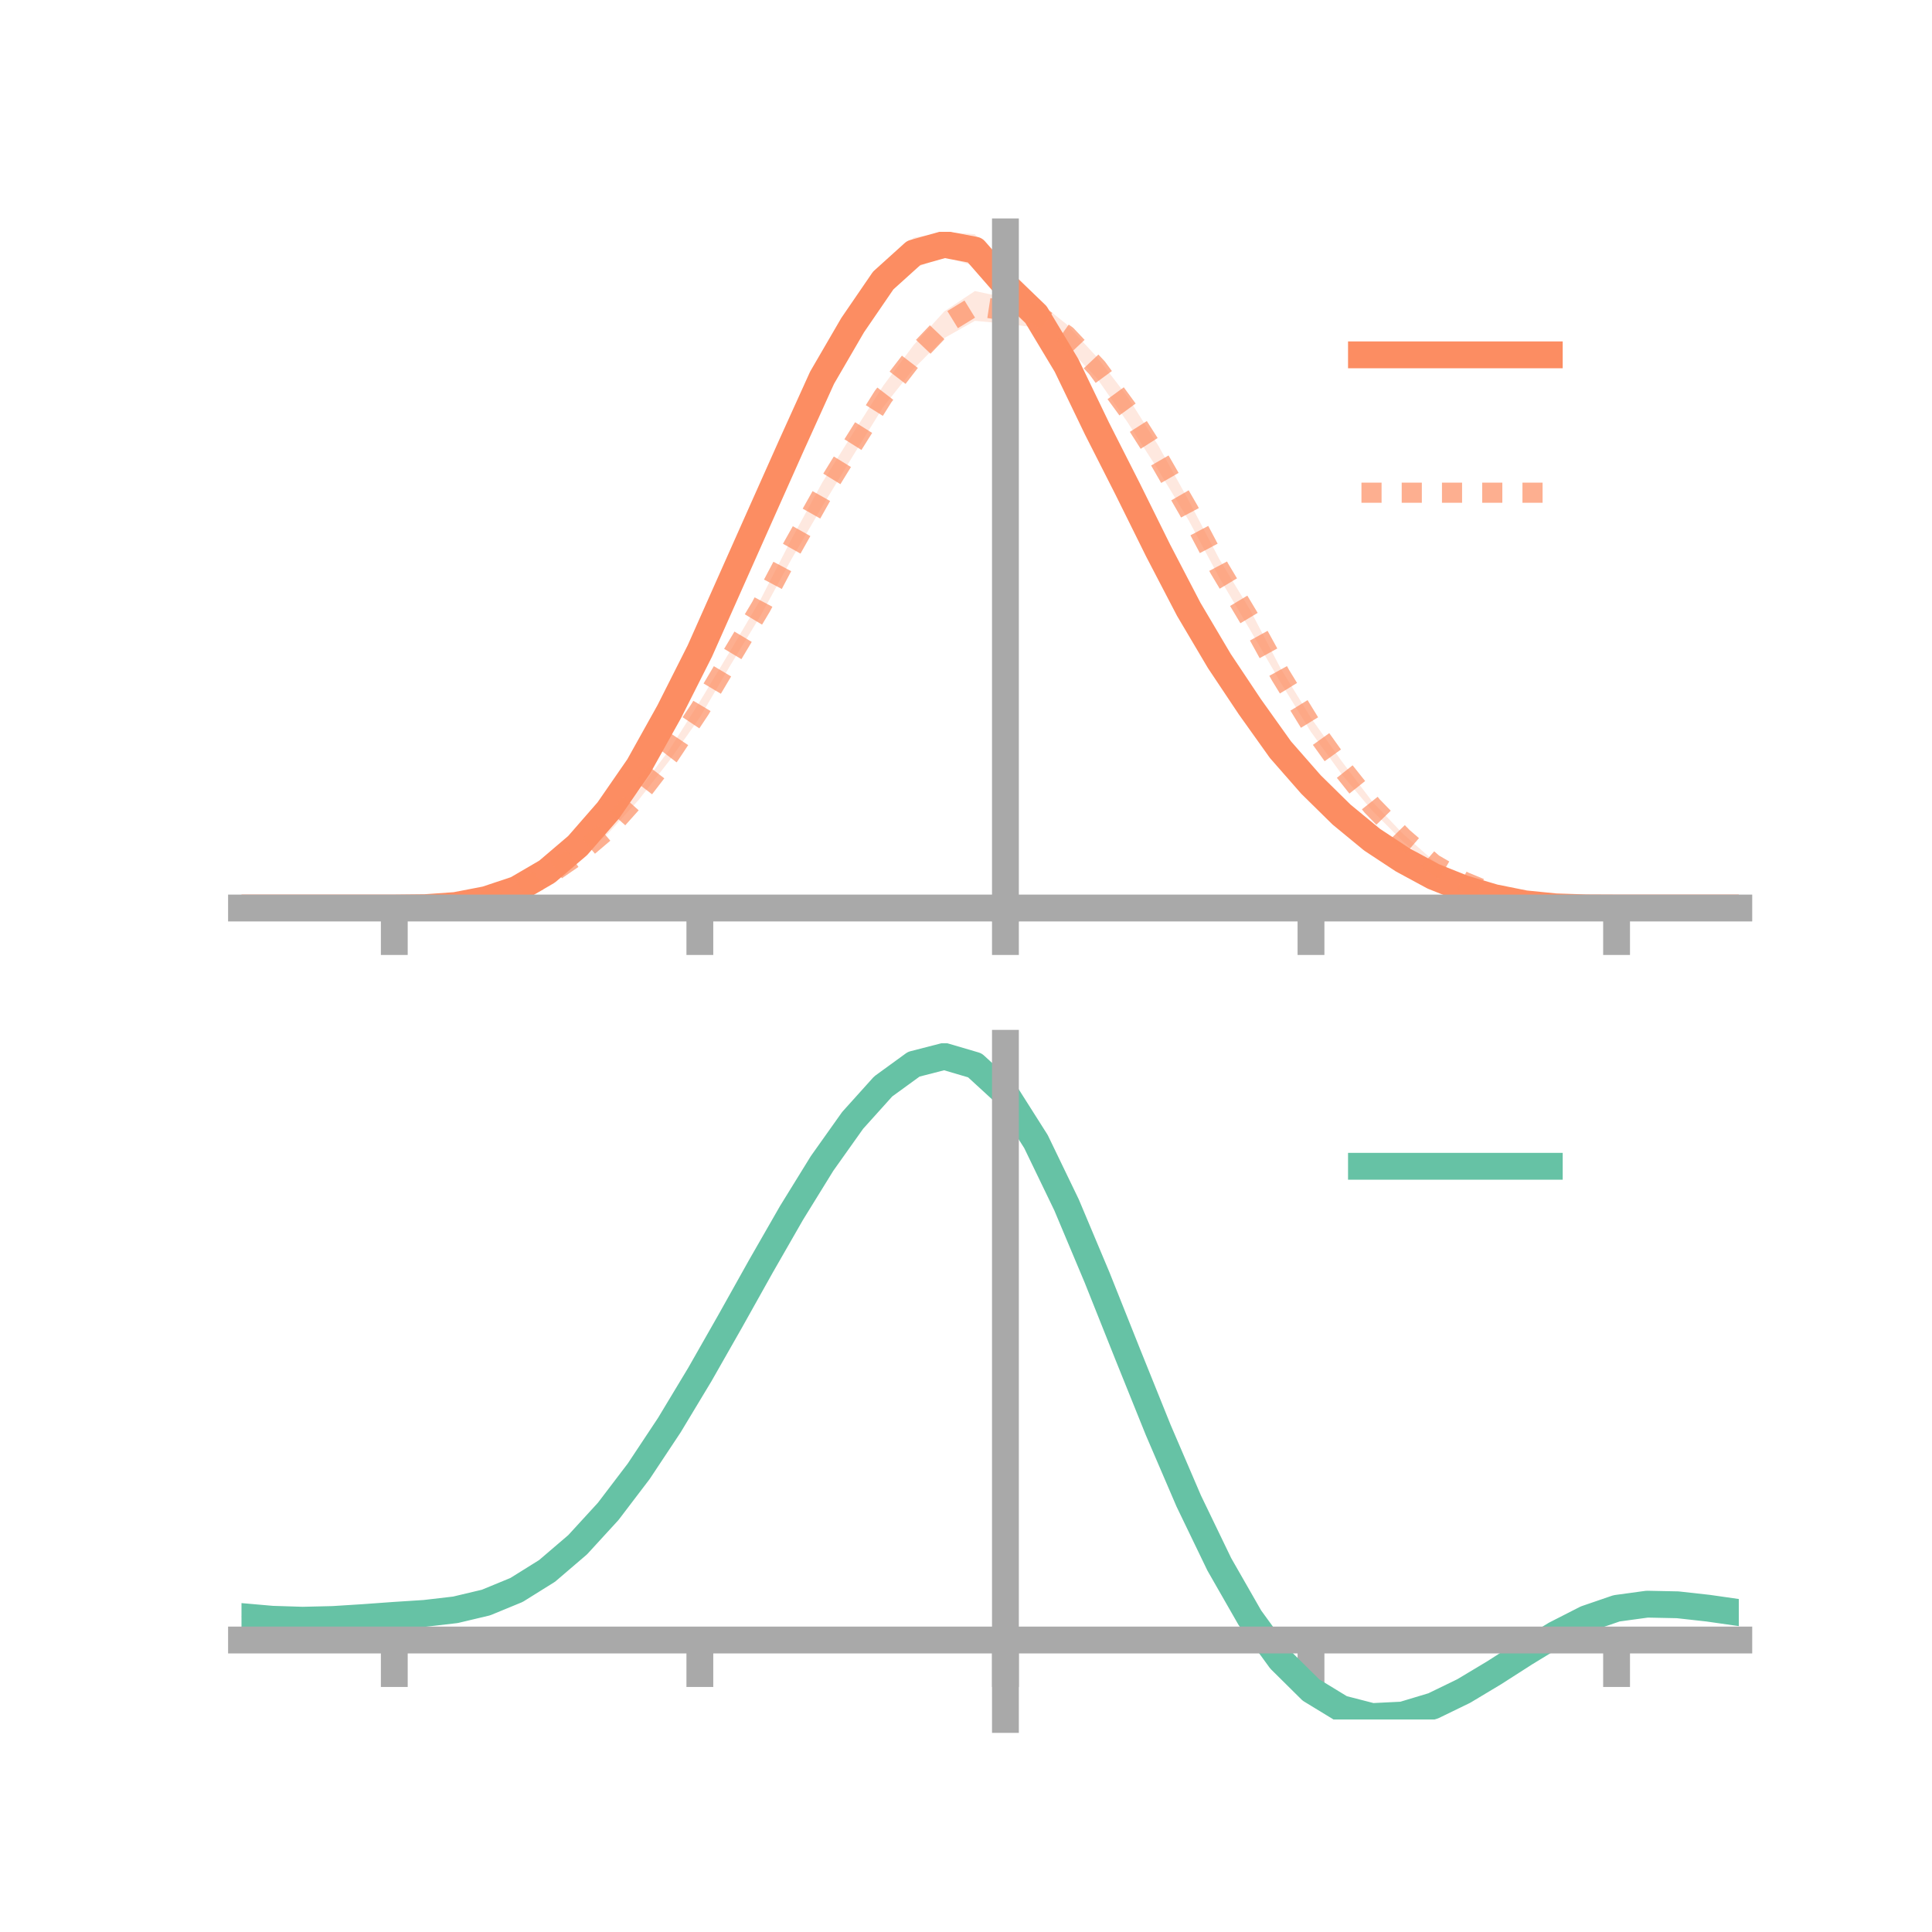 <?xml version="1.0" encoding="utf-8" standalone="no"?>
<!DOCTYPE svg PUBLIC "-//W3C//DTD SVG 1.1//EN"
  "http://www.w3.org/Graphics/SVG/1.1/DTD/svg11.dtd">
<!-- Created with matplotlib (https://matplotlib.org/) -->
<svg height="144pt" version="1.1" viewBox="0 0 144 144" width="144pt" xmlns="http://www.w3.org/2000/svg" xmlns:xlink="http://www.w3.org/1999/xlink">
 <defs>
  <style type="text/css">*{stroke-linecap:butt;stroke-linejoin:round;}</style>
 </defs>
 <g id="figure_1">
  <g id="patch_1">
   <path d="M 0 144 
L 144 144 
L 144 0 
L 0 0 
z
" style="fill:none;"/>
  </g>
  <g id="axes_1">
   <g id="patch_2">
    <path d="M 18 67.68 
L 129.6 67.68 
L 129.6 17.28 
L 18 17.28 
z
" style="fill:none;"/>
   </g>
   <g id="PolyCollection_1">
    <path clip-path="url(#p253152c59d)" d="M 18 67.677 
L 18 67.677 
L 20.278 67.677 
L 22.555 67.677 
L 24.833 67.677 
L 27.11 67.677 
L 29.388 67.677 
L 31.665 67.639 
L 33.943 67.442 
L 36.22 66.955 
L 38.498 66.147 
L 40.776 64.756 
L 43.053 62.704 
L 45.331 60.027 
L 47.608 56.667 
L 49.886 52.408 
L 52.163 47.859 
L 54.441 42.638 
L 56.718 37.264 
L 58.996 32.239 
L 61.273 27.008 
L 63.551 23.043 
L 65.829 19.867 
L 68.106 17.718 
L 70.384 17.28 
L 72.661 17.461 
L 74.939 20.078 
L 77.216 22.252 
L 79.494 26.028 
L 81.771 30.892 
L 84.049 35.682 
L 86.327 40.278 
L 88.604 44.633 
L 90.882 48.671 
L 93.159 52.113 
L 95.437 55.408 
L 97.714 58.001 
L 99.992 60.363 
L 102.269 62.239 
L 104.547 63.792 
L 106.824 65.092 
L 109.102 66.041 
L 111.38 66.797 
L 113.657 67.286 
L 115.935 67.555 
L 118.212 67.655 
L 120.49 67.677 
L 122.767 67.677 
L 125.045 67.677 
L 127.322 67.677 
L 129.6 67.677 
L 129.6 67.677 
L 129.6 67.677 
L 127.322 67.677 
L 125.045 67.677 
L 122.767 67.677 
L 120.49 67.678 
L 118.212 67.68 
L 115.935 67.627 
L 113.657 67.438 
L 111.38 67.016 
L 109.102 66.418 
L 106.824 65.549 
L 104.547 64.388 
L 102.269 62.937 
L 99.992 61.064 
L 97.714 58.945 
L 95.437 56.343 
L 93.159 53.247 
L 90.882 49.863 
L 88.604 46.203 
L 86.327 41.815 
L 84.049 37.211 
L 81.771 33.026 
L 79.494 28.446 
L 77.216 24.637 
L 74.939 22.42 
L 72.661 19.823 
L 70.384 19.147 
L 68.106 19.988 
L 65.829 21.951 
L 63.551 25.427 
L 61.273 29.297 
L 58.996 34.121 
L 56.718 39.308 
L 54.441 44.159 
L 52.163 49.181 
L 49.886 53.661 
L 47.608 57.571 
L 45.331 60.799 
L 43.053 63.344 
L 40.776 65.173 
L 38.498 66.442 
L 36.22 67.151 
L 33.943 67.542 
L 31.665 67.668 
L 29.388 67.678 
L 27.11 67.677 
L 24.833 67.677 
L 22.555 67.677 
L 20.278 67.677 
L 18 67.677 
z
" style="fill:#fc8d62;fill-opacity:0.2;"/>
   </g>
   <g id="PolyCollection_2">
    <path clip-path="url(#p253152c59d)" d="M 18 67.677 
L 18 67.677 
L 20.278 67.677 
L 22.555 67.677 
L 24.833 67.677 
L 27.11 67.677 
L 29.388 67.677 
L 31.665 67.628 
L 33.943 67.463 
L 36.22 67.03 
L 38.498 66.301 
L 40.776 65.09 
L 43.053 63.522 
L 45.331 61.512 
L 47.608 58.911 
L 49.886 55.892 
L 52.163 52.284 
L 54.441 48.497 
L 56.718 44.624 
L 58.996 40.176 
L 61.273 35.985 
L 63.551 32.332 
L 65.829 28.755 
L 68.106 25.708 
L 70.384 23.209 
L 72.661 21.694 
L 74.939 22.177 
L 77.216 22.347 
L 79.494 24.166 
L 81.771 26.626 
L 84.049 29.58 
L 86.327 33.198 
L 88.604 37.319 
L 90.882 41.675 
L 93.159 45.426 
L 95.437 49.793 
L 97.714 53.51 
L 99.992 56.723 
L 102.269 59.729 
L 104.547 62.127 
L 106.824 64.137 
L 109.102 65.517 
L 111.38 66.502 
L 113.657 67.16 
L 115.935 67.503 
L 118.212 67.651 
L 120.49 67.677 
L 122.767 67.677 
L 125.045 67.677 
L 127.322 67.677 
L 129.6 67.677 
L 129.6 67.677 
L 129.6 67.677 
L 127.322 67.677 
L 125.045 67.677 
L 122.767 67.677 
L 120.49 67.678 
L 118.212 67.682 
L 115.935 67.606 
L 113.657 67.344 
L 111.38 66.803 
L 109.102 65.9 
L 106.824 64.628 
L 104.547 62.695 
L 102.269 60.414 
L 99.992 57.697 
L 97.714 54.557 
L 95.437 50.844 
L 93.159 46.92 
L 90.882 43.061 
L 88.604 38.796 
L 86.327 35.028 
L 84.049 31.486 
L 81.771 28.208 
L 79.494 25.827 
L 77.216 24.413 
L 74.939 24.127 
L 72.661 23.912 
L 70.384 25.196 
L 68.106 27.475 
L 65.829 30.335 
L 63.551 34.012 
L 61.273 37.769 
L 58.996 41.667 
L 56.718 45.838 
L 54.441 49.581 
L 52.163 53.47 
L 49.886 56.702 
L 47.608 59.615 
L 45.331 62.112 
L 43.053 63.973 
L 40.776 65.535 
L 38.498 66.577 
L 36.22 67.226 
L 33.943 67.55 
L 31.665 67.666 
L 29.388 67.678 
L 27.11 67.677 
L 24.833 67.677 
L 22.555 67.677 
L 20.278 67.677 
L 18 67.677 
z
" style="fill:#fc8d62;fill-opacity:0.2;"/>
   </g>
   <g id="matplotlib.axis_1">
    <g id="xtick_1">
     <g id="line2d_1">
      <defs>
       <path d="M 0 0 
L 0 3.5 
" id="m8eeb83eb0e" style="stroke:#a9a9a9;stroke-width:2;"/>
      </defs>
      <g>
       <use style="fill:#a9a9a9;stroke:#a9a9a9;stroke-width:2;" x="29.388" xlink:href="#m8eeb83eb0e" y="67.677"/>
      </g>
     </g>
    </g>
    <g id="xtick_2">
     <g id="line2d_2">
      <g>
       <use style="fill:#a9a9a9;stroke:#a9a9a9;stroke-width:2;" x="52.163" xlink:href="#m8eeb83eb0e" y="67.677"/>
      </g>
     </g>
    </g>
    <g id="xtick_3">
     <g id="line2d_3">
      <g>
       <use style="fill:#a9a9a9;stroke:#a9a9a9;stroke-width:2;" x="74.939" xlink:href="#m8eeb83eb0e" y="67.677"/>
      </g>
     </g>
    </g>
    <g id="xtick_4">
     <g id="line2d_4">
      <g>
       <use style="fill:#a9a9a9;stroke:#a9a9a9;stroke-width:2;" x="97.714" xlink:href="#m8eeb83eb0e" y="67.677"/>
      </g>
     </g>
    </g>
    <g id="xtick_5">
     <g id="line2d_5">
      <g>
       <use style="fill:#a9a9a9;stroke:#a9a9a9;stroke-width:2;" x="120.49" xlink:href="#m8eeb83eb0e" y="67.677"/>
      </g>
     </g>
    </g>
   </g>
   <g id="matplotlib.axis_2"/>
   <g id="line2d_6">
    <path clip-path="url(#p253152c59d)" d="M 18 67.677 
L 20.278 67.677 
L 22.555 67.677 
L 24.833 67.677 
L 27.11 67.677 
L 29.388 67.677 
L 31.665 67.653 
L 33.943 67.492 
L 36.22 67.053 
L 38.498 66.294 
L 40.776 64.964 
L 43.053 63.024 
L 45.331 60.413 
L 47.608 57.119 
L 49.886 53.034 
L 52.163 48.52 
L 54.441 43.399 
L 56.718 38.286 
L 58.996 33.18 
L 61.273 28.153 
L 63.551 24.235 
L 65.829 20.909 
L 68.106 18.853 
L 70.384 18.213 
L 72.661 18.642 
L 74.939 21.249 
L 77.216 23.445 
L 79.494 27.237 
L 81.771 31.959 
L 84.049 36.447 
L 86.327 41.046 
L 88.604 45.418 
L 90.882 49.267 
L 93.159 52.68 
L 95.437 55.875 
L 97.714 58.473 
L 99.992 60.714 
L 102.269 62.588 
L 104.547 64.09 
L 106.824 65.321 
L 109.102 66.23 
L 111.38 66.906 
L 113.657 67.362 
L 115.935 67.591 
L 118.212 67.667 
L 120.49 67.677 
L 122.767 67.677 
L 125.045 67.677 
L 127.322 67.677 
L 129.6 67.677 
" style="fill:none;stroke:#fc8d62;stroke-linecap:square;stroke-width:2;"/>
   </g>
   <g id="line2d_7">
    <path clip-path="url(#p253152c59d)" d="M 18 67.677 
L 20.278 67.677 
L 22.555 67.677 
L 24.833 67.677 
L 27.11 67.677 
L 29.388 67.677 
L 31.665 67.647 
L 33.943 67.506 
L 36.22 67.128 
L 38.498 66.439 
L 40.776 65.312 
L 43.053 63.747 
L 45.331 61.812 
L 47.608 59.263 
L 49.886 56.297 
L 52.163 52.877 
L 54.441 49.039 
L 56.718 45.231 
L 58.996 40.921 
L 61.273 36.877 
L 63.551 33.172 
L 65.829 29.545 
L 68.106 26.592 
L 70.384 24.203 
L 72.661 22.803 
L 74.939 23.152 
L 77.216 23.38 
L 79.494 24.997 
L 81.771 27.417 
L 84.049 30.533 
L 86.327 34.113 
L 88.604 38.058 
L 90.882 42.368 
L 93.159 46.173 
L 95.437 50.318 
L 97.714 54.033 
L 99.992 57.21 
L 102.269 60.072 
L 104.547 62.411 
L 106.824 64.382 
L 109.102 65.709 
L 111.38 66.652 
L 113.657 67.252 
L 115.935 67.554 
L 118.212 67.667 
L 120.49 67.677 
L 122.767 67.677 
L 125.045 67.677 
L 127.322 67.677 
L 129.6 67.677 
" style="fill:none;stroke:#fc8d62;stroke-dasharray:1.5,1.5;stroke-dashoffset:0;stroke-opacity:0.7;stroke-width:1.5;"/>
   </g>
   <g id="patch_3">
    <path d="M 74.939 67.68 
L 74.939 17.28 
" style="fill:none;stroke:#a9a9a9;stroke-linecap:square;stroke-linejoin:miter;stroke-width:2;"/>
   </g>
   <g id="patch_4">
    <path d="M 129.6 67.68 
L 129.6 17.28 
" style="fill:none;"/>
   </g>
   <g id="patch_5">
    <path d="M 18 67.677 
L 129.6 67.677 
" style="fill:none;stroke:#a9a9a9;stroke-linecap:square;stroke-linejoin:miter;stroke-width:2;"/>
   </g>
   <g id="patch_6">
    <path d="M 18 17.28 
L 129.6 17.28 
" style="fill:none;"/>
   </g>
   <g id="legend_1">
    <g id="line2d_8">
     <path d="M 101.475 26.449 
L 115.475 26.449 
" style="fill:none;stroke:#fc8d62;stroke-linecap:square;stroke-width:2;"/>
    </g>
    <g id="line2d_9"/>
    <g id="text_1">
     <!--   -->
     <g transform="translate(121.075 28.899)scale(0.07 -0.07)">
      <defs>
       <path id="DejaVuSans-32"/>
      </defs>
      <use xlink:href="#DejaVuSans-32"/>
     </g>
    </g>
    <g id="line2d_10">
     <path d="M 101.475 36.724 
L 115.475 36.724 
" style="fill:none;stroke:#fc8d62;stroke-dasharray:1.5,1.5;stroke-dashoffset:0;stroke-opacity:0.7;stroke-width:1.5;"/>
    </g>
    <g id="line2d_11"/>
    <g id="text_2">
     <!--   -->
     <g transform="translate(121.075 39.174)scale(0.07 -0.07)">
      <use xlink:href="#DejaVuSans-32"/>
     </g>
    </g>
   </g>
  </g>
  <g id="axes_2">
   <g id="patch_7">
    <path d="M 18 128.16 
L 129.6 128.16 
L 129.6 77.76 
L 18 77.76 
z
" style="fill:none;"/>
   </g>
   <g id="PolyCollection_3">
    <path clip-path="url(#p43e99c63d5)" d="M 18 120.53 
L 18 120.447 
L 20.278 120.658 
L 22.555 120.732 
L 24.833 120.671 
L 27.11 120.517 
L 29.388 120.343 
L 31.665 120.189 
L 33.943 119.919 
L 36.22 119.373 
L 38.498 118.425 
L 40.776 116.982 
L 43.053 114.994 
L 45.331 112.451 
L 47.608 109.387 
L 49.886 105.867 
L 52.163 101.994 
L 54.441 97.896 
L 56.718 93.729 
L 58.996 89.666 
L 61.273 85.898 
L 63.551 82.621 
L 65.829 80.04 
L 68.106 78.355 
L 70.384 77.76 
L 72.661 78.442 
L 74.939 80.566 
L 77.216 84.213 
L 79.494 89.003 
L 81.771 94.502 
L 84.049 100.301 
L 86.327 106.045 
L 88.604 111.433 
L 90.882 116.232 
L 93.159 120.272 
L 95.437 123.452 
L 97.714 125.731 
L 99.992 127.132 
L 102.269 127.725 
L 104.547 127.618 
L 106.824 126.946 
L 109.102 125.86 
L 111.38 124.519 
L 113.657 123.086 
L 115.935 121.719 
L 118.212 120.571 
L 120.49 119.793 
L 122.767 119.483 
L 125.045 119.535 
L 127.322 119.797 
L 129.6 120.136 
L 129.6 120.246 
L 129.6 120.246 
L 127.322 119.932 
L 125.045 119.689 
L 122.767 119.646 
L 120.49 119.959 
L 118.212 120.746 
L 115.935 121.922 
L 113.657 123.336 
L 111.38 124.824 
L 109.102 126.215 
L 106.824 127.341 
L 104.547 128.039 
L 102.269 128.16 
L 99.992 127.578 
L 97.714 126.2 
L 95.437 123.972 
L 93.159 120.883 
L 90.882 116.971 
L 88.604 112.33 
L 86.327 107.119 
L 84.049 101.559 
L 81.771 95.939 
L 79.494 90.607 
L 77.216 85.959 
L 74.939 82.422 
L 72.661 80.366 
L 70.384 79.71 
L 68.106 80.286 
L 65.829 81.911 
L 63.551 84.392 
L 61.273 87.533 
L 58.996 91.139 
L 56.718 95.02 
L 54.441 98.994 
L 52.163 102.897 
L 49.886 106.583 
L 47.608 109.932 
L 45.331 112.851 
L 43.053 115.28 
L 40.776 117.19 
L 38.498 118.59 
L 36.22 119.518 
L 33.943 120.053 
L 31.665 120.312 
L 29.388 120.452 
L 27.11 120.61 
L 24.833 120.743 
L 22.555 120.791 
L 20.278 120.721 
L 18 120.53 
z
" style="fill:#66c2a5;fill-opacity:0.2;"/>
   </g>
   <g id="matplotlib.axis_3">
    <g id="xtick_6">
     <g id="line2d_12">
      <g>
       <use style="fill:#a9a9a9;stroke:#a9a9a9;stroke-width:2;" x="29.388" xlink:href="#m8eeb83eb0e" y="122.236"/>
      </g>
     </g>
    </g>
    <g id="xtick_7">
     <g id="line2d_13">
      <g>
       <use style="fill:#a9a9a9;stroke:#a9a9a9;stroke-width:2;" x="52.163" xlink:href="#m8eeb83eb0e" y="122.236"/>
      </g>
     </g>
    </g>
    <g id="xtick_8">
     <g id="line2d_14">
      <g>
       <use style="fill:#a9a9a9;stroke:#a9a9a9;stroke-width:2;" x="74.939" xlink:href="#m8eeb83eb0e" y="122.236"/>
      </g>
     </g>
    </g>
    <g id="xtick_9">
     <g id="line2d_15">
      <g>
       <use style="fill:#a9a9a9;stroke:#a9a9a9;stroke-width:2;" x="97.714" xlink:href="#m8eeb83eb0e" y="122.236"/>
      </g>
     </g>
    </g>
    <g id="xtick_10">
     <g id="line2d_16">
      <g>
       <use style="fill:#a9a9a9;stroke:#a9a9a9;stroke-width:2;" x="120.49" xlink:href="#m8eeb83eb0e" y="122.236"/>
      </g>
     </g>
    </g>
   </g>
   <g id="matplotlib.axis_4"/>
   <g id="line2d_17">
    <path clip-path="url(#p43e99c63d5)" d="M 18 120.489 
L 20.278 120.689 
L 22.555 120.761 
L 24.833 120.707 
L 27.11 120.563 
L 29.388 120.398 
L 31.665 120.251 
L 33.943 119.986 
L 36.22 119.445 
L 38.498 118.507 
L 40.776 117.086 
L 43.053 115.137 
L 45.331 112.651 
L 47.608 109.659 
L 49.886 106.225 
L 52.163 102.446 
L 54.441 98.445 
L 56.718 94.374 
L 58.996 90.403 
L 61.273 86.715 
L 63.551 83.507 
L 65.829 80.976 
L 68.106 79.321 
L 70.384 78.735 
L 72.661 79.404 
L 74.939 81.494 
L 77.216 85.086 
L 79.494 89.805 
L 81.771 95.22 
L 84.049 100.93 
L 86.327 106.582 
L 88.604 111.882 
L 90.882 116.601 
L 93.159 120.578 
L 95.437 123.712 
L 97.714 125.966 
L 99.992 127.355 
L 102.269 127.942 
L 104.547 127.829 
L 106.824 127.144 
L 109.102 126.037 
L 111.38 124.671 
L 113.657 123.211 
L 115.935 121.82 
L 118.212 120.658 
L 120.49 119.876 
L 122.767 119.565 
L 125.045 119.612 
L 127.322 119.865 
L 129.6 120.191 
" style="fill:none;stroke:#66c2a5;stroke-linecap:square;stroke-width:2;"/>
   </g>
   <g id="patch_8">
    <path d="M 74.939 128.16 
L 74.939 77.76 
" style="fill:none;stroke:#a9a9a9;stroke-linecap:square;stroke-linejoin:miter;stroke-width:2;"/>
   </g>
   <g id="patch_9">
    <path d="M 129.6 128.16 
L 129.6 77.76 
" style="fill:none;"/>
   </g>
   <g id="patch_10">
    <path d="M 18 122.236 
L 129.6 122.236 
" style="fill:none;stroke:#a9a9a9;stroke-linecap:square;stroke-linejoin:miter;stroke-width:2;"/>
   </g>
   <g id="patch_11">
    <path d="M 18 77.76 
L 129.6 77.76 
" style="fill:none;"/>
   </g>
   <g id="legend_2">
    <g id="line2d_18">
     <path d="M 101.475 86.929 
L 115.475 86.929 
" style="fill:none;stroke:#66c2a5;stroke-linecap:square;stroke-width:2;"/>
    </g>
    <g id="line2d_19"/>
    <g id="text_3">
     <!--   -->
     <g transform="translate(121.075 89.379)scale(0.07 -0.07)">
      <use xlink:href="#DejaVuSans-32"/>
     </g>
    </g>
   </g>
  </g>
 </g>
 <defs>
  <clipPath id="p253152c59d">
   <rect height="50.4" width="111.6" x="18" y="17.28"/>
  </clipPath>
  <clipPath id="p43e99c63d5">
   <rect height="50.4" width="111.6" x="18" y="77.76"/>
  </clipPath>
 </defs>
</svg>
